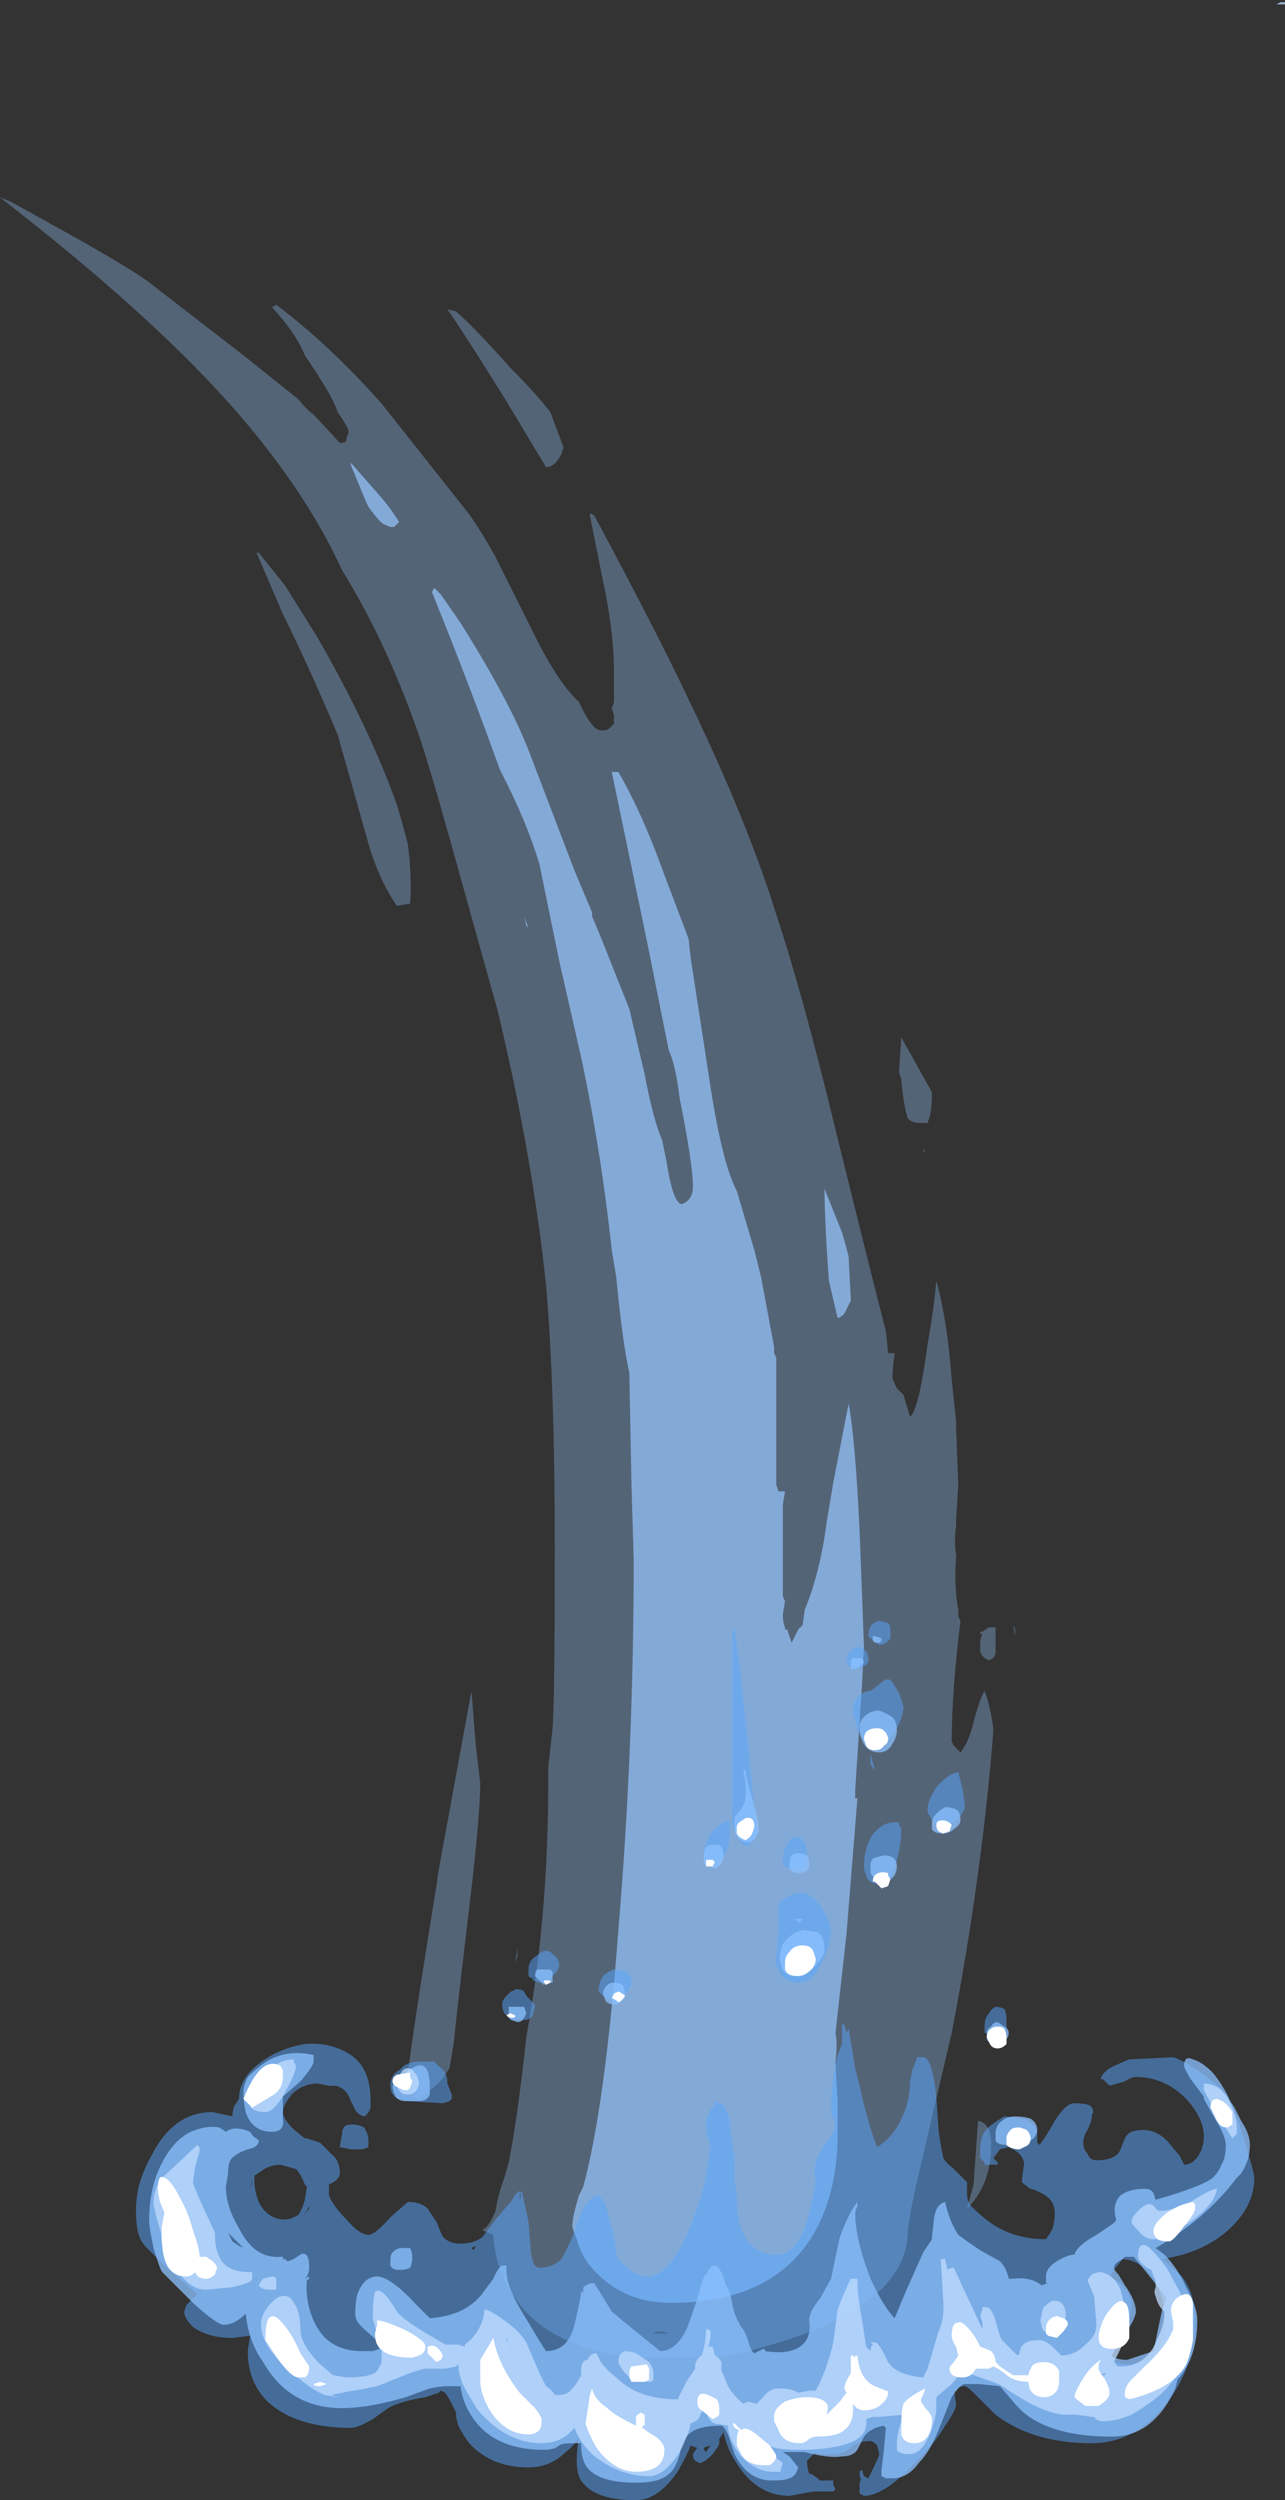 <?xml version="1.0" encoding="UTF-8" standalone="no"?>
<svg xmlns:ffdec="https://www.free-decompiler.com/flash" xmlns:xlink="http://www.w3.org/1999/xlink" ffdec:objectType="shape" height="57.0px" width="29.3px" xmlns="http://www.w3.org/2000/svg">
  <rect width="100%" height="100%" fill="#333333" stroke="none"/>
  <g transform="matrix(1.0, 0.0, 0.0, 1.0, -6.75, 51.55)">
    <path d="M28.95 -1.75 L29.05 -3.2 Q29.35 -3.15 29.35 -2.65 29.35 -1.75 28.8 -1.2 L28.95 -1.75 M29.85 -14.5 L29.9 -14.4 29.9 -14.25 29.85 -14.5 M29.15 -14.35 L29.3 -14.45 29.45 -14.45 29.45 -13.9 Q29.45 -13.75 29.3 -13.7 29.15 -13.75 29.1 -13.9 L29.1 -14.1 Q29.1 -14.2 29.15 -14.3 L29.1 -14.3 29.1 -14.35 29.15 -14.35 29.15 -14.35 M27.8 -25.3 L27.8 -25.35 27.85 -25.3 27.8 -25.3 M27.3 -27.9 L28.0 -26.65 Q28.0 -26.3 27.95 -26.1 L27.9 -25.95 27.7 -25.95 Q27.55 -25.95 27.45 -26.05 27.35 -26.35 27.3 -26.95 L27.25 -27.1 27.3 -27.9 M17.5 -13.0 L17.6 -11.75 17.7 -10.9 Q17.7 -10.1 17.4 -7.65 17.15 -5.55 17.1 -5.0 L17.0 -4.4 16.9 -4.25 Q16.7 -3.95 16.25 -3.7 L16.1 -3.95 Q16.05 -4.1 16.05 -4.2 L16.05 -4.3 Q16.25 -5.8 16.7 -8.55 L16.75 -8.9 17.5 -13.0 M18.55 -7.15 L18.55 -6.95 18.5 -6.8 18.55 -7.15 M18.9 -21.7 L18.9 -21.7 M12.6 -38.95 L12.65 -38.95 13.25 -38.2 14.0 -37.0 Q15.2 -34.9 15.8 -33.2 15.95 -32.7 16.05 -32.3 16.15 -31.5 16.1 -30.95 L15.8 -30.9 Q15.35 -31.55 15.1 -32.5 L14.45 -34.8 Q13.75 -36.45 13.2 -37.55 L12.6 -38.95 M13.7 -43.45 Q13.5 -43.95 12.95 -44.55 L13.05 -44.6 Q14.25 -43.7 15.45 -42.35 L17.35 -39.95 Q17.6 -39.65 18.05 -38.85 L18.85 -37.25 Q19.45 -36.0 19.95 -35.55 20.25 -34.9 20.45 -34.9 L20.5 -34.9 Q20.6 -34.9 20.65 -34.95 L20.75 -35.05 20.75 -35.25 20.7 -35.4 20.75 -35.55 20.75 -36.2 Q20.75 -37.15 20.5 -38.3 L20.2 -39.8 20.2 -39.85 20.3 -39.8 Q21.85 -36.9 22.5 -35.5 23.8 -32.8 24.45 -30.7 25.05 -28.9 25.8 -25.8 26.65 -22.35 26.95 -21.2 L27.0 -20.7 27.15 -20.7 Q27.1 -20.35 27.1 -20.15 27.1 -20.1 27.2 -19.9 L27.35 -19.75 27.5 -19.25 Q27.7 -19.4 27.9 -20.9 28.05 -21.75 28.1 -22.35 28.35 -21.45 28.45 -20.1 L28.55 -19.15 28.55 -19.0 28.6 -17.7 28.55 -16.9 28.55 -16.75 Q28.5 -16.4 28.55 -16.1 L28.55 -16.05 Q28.5 -15.4 28.6 -14.85 L28.6 -14.7 28.65 -14.6 Q28.45 -12.95 28.45 -11.85 L28.5 -11.75 28.65 -11.6 Q28.85 -11.85 28.95 -12.3 29.1 -12.85 29.2 -13.0 29.35 -12.6 29.4 -12.1 29.15 -8.85 28.45 -5.2 L27.7 -2.0 Q27.5 -1.15 27.45 -0.7 27.45 0.2 26.55 0.9 25.5 1.7 23.15 2.2 L21.15 2.2 Q19.25 1.95 18.5 0.85 18.05 0.25 18.0 -0.6 L17.75 -0.7 17.8 -0.75 Q17.9 -0.8 18.05 -1.15 18.1 -1.5 18.25 -1.9 L18.35 -2.25 Q18.55 -3.25 18.75 -5.1 19.25 -7.85 19.25 -10.85 L19.25 -11.25 19.35 -12.15 Q19.4 -12.8 19.4 -16.25 19.4 -20.0 19.2 -22.25 18.9 -25.15 18.1 -28.5 17.85 -29.4 17.25 -31.55 16.7 -33.55 16.35 -34.65 15.6 -36.85 14.55 -38.55 13.75 -40.3 12.2 -42.1 10.3 -44.3 6.75 -47.05 L7.0 -46.95 8.35 -46.2 Q9.6 -45.5 10.1 -45.15 L12.3 -43.45 13.55 -42.45 Q13.8 -42.15 13.9 -42.1 L14.5 -41.45 Q14.6 -41.45 14.65 -41.5 L14.65 -41.55 14.7 -41.7 Q14.7 -41.8 14.45 -42.15 14.35 -42.5 13.7 -43.45 M16.95 -44.5 L17.15 -44.45 Q17.6 -44.05 18.4 -43.15 19.0 -42.55 19.3 -42.15 L19.6 -41.35 19.55 -41.2 Q19.4 -40.9 19.2 -40.9 L18.3 -42.4 Q17.4 -43.85 16.95 -44.5 M22.0 1.65 Q21.75 1.55 21.65 1.65 L22.0 1.65" fill="#93c1f7" fill-opacity="0.349" fill-rule="evenodd" stroke="none"/>
    <path d="M26.05 -23.85 L26.05 -23.85 M25.95 -23.45 L26.05 -23.1 26.1 -22.9 26.15 -21.9 26.05 -21.7 Q26.0 -21.55 25.85 -21.5 L25.65 -22.35 25.6 -23.1 Q25.55 -24.0 25.55 -24.45 L25.95 -23.45 M18.8 -30.4 L18.75 -30.45 18.7 -30.65 18.8 -30.4 M16.65 -38.15 L16.8 -38.0 17.25 -37.35 Q18.35 -35.6 18.8 -34.45 L19.85 -31.7 20.25 -30.75 20.25 -30.65 Q20.35 -30.45 20.8 -29.3 L21.1 -28.55 21.45 -27.05 Q21.65 -26.0 21.85 -25.55 L21.95 -25.05 Q22.1 -24.1 22.3 -24.1 L22.4 -24.15 22.45 -24.2 Q22.55 -24.3 22.55 -24.5 22.55 -25.0 22.25 -26.5 22.15 -27.3 22.0 -27.6 L21.5 -30.1 20.7 -33.95 20.85 -33.95 Q21.4 -33.0 21.9 -31.6 L22.45 -30.15 22.5 -29.7 22.9 -27.1 Q23.2 -25.05 23.55 -24.4 L23.95 -23.05 24.1 -22.45 24.4 -20.85 24.4 -20.7 24.45 -20.6 24.45 -17.7 24.5 -17.55 24.65 -17.55 24.6 -17.25 24.6 -15.15 24.65 -15.05 24.6 -14.75 Q24.6 -14.55 24.65 -14.45 L24.65 -14.4 24.7 -14.4 24.8 -14.1 24.95 -14.4 25.05 -14.5 25.1 -14.85 Q25.45 -15.7 25.6 -16.85 L25.75 -17.75 26.1 -19.55 Q26.25 -18.75 26.35 -16.65 L26.45 -14.0 26.4 -13.05 26.25 -10.75 26.25 -10.55 26.3 -10.55 26.05 -7.45 25.8 -5.2 Q25.85 -4.95 25.8 -4.55 L25.85 -3.6 25.85 -2.9 Q25.85 -1.7 25.4 -0.8 24.5 0.95 22.05 0.95 20.9 0.95 20.2 0.1 20.0 -0.15 19.9 -0.5 19.8 -0.75 19.8 -0.8 19.8 -1.0 19.95 -1.5 L20.05 -1.7 Q20.55 -3.55 20.85 -7.55 21.2 -11.7 21.2 -16.0 L21.15 -17.65 21.1 -20.25 Q20.95 -20.9 20.8 -22.45 L20.7 -23.05 Q20.45 -25.35 20.0 -27.45 L19.5 -29.65 19.05 -31.85 Q18.75 -32.85 18.15 -34.0 17.45 -35.95 16.6 -38.05 L16.65 -38.15 M14.75 -40.95 L14.75 -41.0 15.45 -40.2 Q15.7 -39.9 15.85 -39.65 L15.75 -39.55 Q15.7 -39.5 15.5 -39.6 15.4 -39.65 15.15 -40.0 L15.1 -40.1 14.75 -40.95" fill="#93c1f7" fill-opacity="0.749" fill-rule="evenodd" stroke="none"/>
    <path d="M10.2 -2.4 Q10.7 -3.4 11.6 -3.4 L12.05 -3.3 Q12.05 -3.45 12.1 -3.55 L12.2 -3.7 Q12.2 -4.15 12.65 -4.5 13.1 -4.85 13.7 -4.95 14.3 -5.0 14.75 -4.7 15.2 -4.4 15.2 -3.65 L15.2 -3.5 Q15.15 -3.35 15.05 -3.3 14.9 -3.35 14.85 -3.45 L14.75 -3.65 Q14.65 -3.95 14.4 -4.0 L14.25 -4.0 14.0 -4.05 Q13.65 -4.05 13.4 -3.8 13.2 -3.55 13.2 -3.4 13.2 -3.25 13.45 -3.0 L13.7 -2.8 13.75 -2.8 14.05 -2.7 14.4 -2.35 Q14.5 -2.2 14.5 -2.0 14.5 -1.9 14.35 -1.8 L14.25 -1.75 14.25 -1.5 Q14.35 -1.25 14.65 -0.95 14.95 -0.6 15.15 -0.6 15.3 -0.6 15.65 -1.0 L16.05 -1.35 Q16.35 -1.35 16.5 -1.2 L16.7 -0.9 Q16.8 -0.65 16.85 -0.55 17.0 -0.4 17.25 -0.4 17.55 -0.4 17.75 -0.55 L18.05 -0.95 18.35 -1.3 18.4 -1.35 Q18.5 -1.55 18.6 -1.6 L18.6 -1.55 18.65 -1.6 18.8 -0.9 18.85 -0.25 Q18.85 -0.15 18.9 0.0 18.95 0.15 19.05 0.15 19.35 0.15 19.55 -0.05 19.65 -0.2 19.8 -0.55 L20.0 -1.1 Q20.15 -1.4 20.35 -1.5 20.55 -1.5 20.65 -0.9 20.8 -0.45 20.8 -0.2 20.8 -0.05 21.0 0.1 21.25 0.35 21.5 0.35 22.2 0.35 22.8 -1.7 22.85 -1.95 22.95 -2.6 22.85 -2.95 22.85 -3.1 22.85 -3.3 22.95 -3.45 L23.05 -3.55 23.05 -3.65 23.15 -3.6 Q23.25 -3.6 23.3 -3.45 23.4 -3.3 23.4 -3.0 L23.5 -2.35 23.5 -1.85 23.55 -1.5 Q23.55 -1.15 23.6 -0.9 23.8 -0.15 24.45 -0.15 24.9 -0.15 25.15 -0.9 25.25 -1.25 25.35 -1.8 25.3 -2.05 25.35 -2.25 25.4 -2.45 25.55 -2.65 25.8 -2.95 25.8 -3.1 L25.75 -3.25 Q25.7 -3.35 25.7 -3.45 25.7 -3.85 25.75 -4.15 25.8 -4.55 25.85 -4.7 L25.95 -4.95 25.95 -5.4 26.0 -5.4 26.05 -5.2 26.1 -5.3 26.25 -4.4 26.35 -4.0 Q26.55 -3.1 26.75 -2.6 27.15 -2.85 27.35 -3.35 27.5 -3.7 27.5 -4.1 L27.55 -4.35 27.65 -4.6 27.65 -4.65 27.8 -4.65 Q28.0 -4.65 28.1 -3.75 L28.15 -3.0 Q28.2 -2.6 28.25 -2.4 28.25 -2.3 28.5 -2.1 L28.8 -1.8 28.8 -1.55 Q28.8 -1.35 28.9 -1.25 29.2 -0.95 29.45 -0.8 29.95 -0.5 30.6 -0.5 L30.7 -0.65 Q30.8 -0.8 30.8 -1.1 30.8 -1.4 30.5 -1.55 30.3 -1.65 30.25 -1.65 30.1 -1.75 30.05 -1.8 30.05 -1.9 30.1 -2.2 30.1 -2.45 29.75 -2.6 L29.55 -2.55 29.4 -2.35 29.5 -2.25 29.5 -2.2 29.2 -2.2 29.2 -2.25 Q29.15 -2.3 29.1 -2.35 29.1 -2.4 29.1 -2.55 29.1 -2.8 29.2 -2.95 29.3 -3.1 29.65 -3.3 L30.1 -3.25 Q30.35 -3.15 30.4 -2.95 30.4 -2.8 30.4 -2.7 L30.45 -2.65 Q30.55 -2.75 30.8 -3.2 31.05 -3.6 31.25 -3.6 31.6 -3.6 31.65 -3.5 31.7 -3.4 31.65 -3.35 31.65 -3.2 31.55 -3.0 31.45 -2.85 31.45 -2.7 31.45 -2.55 31.55 -2.45 31.6 -2.3 31.75 -2.3 32.2 -2.3 32.3 -2.55 L32.4 -2.8 Q32.45 -2.9 32.55 -2.95 33.05 -3.1 33.4 -2.7 L33.65 -2.4 33.75 -2.2 Q34.0 -2.2 34.15 -2.55 34.2 -2.7 34.2 -2.85 34.2 -3.25 33.8 -3.7 33.3 -4.2 32.65 -4.2 32.55 -4.2 32.4 -4.1 L32.05 -4.0 31.9 -4.15 31.85 -4.15 Q31.85 -4.25 32.05 -4.4 32.25 -4.5 32.5 -4.6 L33.5 -4.65 Q33.8 -4.55 34.2 -4.25 34.6 -3.95 34.75 -3.75 34.85 -3.6 35.1 -2.85 35.35 -2.0 35.35 -1.9 35.35 -1.3 34.85 -0.8 34.25 -0.2 33.25 -0.05 33.5 0.15 33.7 0.35 34.0 0.75 34.0 1.3 34.0 2.45 33.3 3.3 32.6 4.15 31.65 4.15 30.3 4.15 29.45 3.5 L29.0 3.05 Q28.8 2.85 28.75 2.85 28.6 2.85 28.55 2.95 L28.5 2.95 28.55 3.25 Q28.55 3.4 28.3 3.75 28.1 4.1 27.75 4.45 26.95 5.35 26.45 5.35 L26.35 5.3 26.35 5.05 Q26.4 4.95 26.35 4.9 L26.35 4.8 26.4 4.75 26.45 4.9 26.55 4.95 Q26.8 4.45 26.8 4.4 L26.75 4.2 Q26.65 4.1 26.6 4.1 26.3 4.1 26.15 4.25 26.0 4.4 25.7 4.4 L25.4 4.4 25.35 4.35 25.15 4.55 Q25.15 4.7 25.2 4.85 L25.25 4.85 Q25.4 4.95 25.45 5.0 L25.75 5.0 25.75 5.1 25.8 5.2 25.75 5.25 25.3 5.25 24.75 5.35 Q23.9 5.35 23.4 4.35 23.3 4.15 23.25 3.9 L23.15 4.05 23.15 4.15 Q23.15 4.2 23.0 4.4 22.8 4.6 22.7 4.6 L22.6 4.55 Q22.55 4.5 22.55 4.4 L22.65 4.25 Q22.6 4.25 22.5 4.2 22.4 4.45 22.2 4.8 21.75 5.45 21.25 5.45 20.3 5.45 20.0 5.0 19.9 4.85 19.9 4.55 19.9 4.3 19.95 4.0 19.85 4.2 19.65 4.35 19.3 4.7 18.8 4.7 17.95 4.7 17.45 4.15 17.3 3.95 17.2 3.75 L17.15 3.55 17.15 3.45 17.0 3.15 16.9 3.0 16.8 2.95 16.75 3.0 16.45 3.1 Q15.85 3.2 15.6 3.35 L15.25 3.6 Q14.9 3.8 14.75 3.8 13.5 3.8 12.85 3.2 12.4 2.75 12.4 2.05 L12.45 1.7 12.05 1.75 Q11.5 1.75 11.15 1.5 10.95 1.3 10.95 1.15 L11.0 1.0 Q11.1 0.9 11.15 0.85 L11.25 0.75 10.5 0.1 10.1 -0.3 Q9.95 -0.45 9.9 -0.65 9.85 -0.85 9.85 -1.2 9.85 -1.35 9.9 -1.65 10.0 -2.05 10.2 -2.4 M22.9 -9.65 Q22.95 -9.8 23.3 -10.05 L23.4 -10.0 23.4 -9.9 Q23.4 -9.65 23.35 -9.45 23.25 -9.1 23.0 -9.1 L22.85 -9.1 Q22.8 -9.1 22.8 -9.2 22.8 -9.5 22.9 -9.65 M15.85 -4.35 L15.95 -4.45 Q16.1 -4.55 16.35 -4.55 L16.65 -4.55 16.75 -4.45 Q16.95 -4.3 16.95 -4.1 L16.95 -4.05 17.05 -3.8 17.05 -3.7 17.0 -3.65 16.85 -3.6 16.0 -3.65 Q15.65 -3.7 15.65 -4.0 15.65 -4.25 15.85 -4.35 M13.5 -2.1 L13.15 -2.2 Q12.9 -2.2 12.7 -2.05 L12.55 -1.95 12.55 -1.85 Q12.55 -1.6 12.65 -1.35 12.85 -0.95 13.25 -0.95 13.35 -0.95 13.45 -1.0 L13.55 -1.05 Q13.65 -1.2 13.7 -1.4 L13.75 -1.7 13.7 -1.75 Q13.6 -2.0 13.5 -2.1 M12.5 -1.85 L12.45 -1.65 12.5 -1.8 12.5 -1.85 M13.8 -1.2 L13.65 -1.0 13.75 -1.15 13.8 -1.25 13.8 -1.2 M15.15 -2.75 L15.15 -2.6 Q15.05 -2.55 14.95 -2.55 L14.75 -2.55 14.5 -2.6 Q14.5 -2.65 14.55 -2.9 14.55 -3.05 14.65 -3.1 14.85 -3.15 15.05 -3.05 15.15 -2.9 15.15 -2.75 M21.0 -6.1 Q20.85 -5.95 20.75 -5.95 20.65 -5.95 20.5 -6.05 L20.4 -6.15 Q20.4 -6.35 20.5 -6.5 20.6 -6.6 20.75 -6.65 L21.0 -6.6 Q21.15 -6.55 21.15 -6.35 21.15 -6.25 21.0 -6.1 M19.35 -7.0 Q19.5 -6.9 19.5 -6.75 19.5 -6.65 19.35 -6.5 L19.2 -6.35 19.05 -6.35 18.9 -6.4 18.9 -6.45 Q18.85 -6.45 18.8 -6.5 18.8 -6.55 18.8 -6.65 18.8 -6.8 18.9 -6.9 L19.1 -7.05 Q19.2 -7.1 19.3 -7.05 L19.35 -7.0 M18.9 -5.65 Q18.9 -5.55 18.75 -5.5 L18.45 -5.5 Q18.35 -5.55 18.25 -5.65 18.2 -5.75 18.2 -5.85 18.2 -5.95 18.3 -6.05 18.35 -6.1 18.4 -6.15 18.45 -6.15 18.5 -6.2 18.65 -6.2 18.7 -6.15 L18.75 -6.05 18.85 -5.95 Q18.95 -5.85 18.95 -5.8 L18.9 -5.65 M18.6 -1.4 Q18.65 -1.5 18.6 -1.55 L18.6 -1.4 M17.55 -0.25 L17.6 -0.35 17.5 -0.3 17.55 -0.25 M23.5 -14.4 Q23.6 -13.8 23.8 -11.85 L24.0 -9.8 Q24.0 -9.7 23.95 -9.6 L23.8 -9.45 Q23.65 -9.5 23.55 -9.7 L23.45 -9.95 23.45 -14.4 23.5 -14.4 M27.0 -14.55 Q27.05 -14.5 27.05 -14.4 L27.05 -14.2 Q26.95 -14.05 26.8 -14.05 L26.6 -14.2 26.55 -14.25 Q26.55 -14.55 26.8 -14.6 L27.0 -14.55 M26.5 -13.9 Q26.55 -13.85 26.55 -13.7 26.55 -13.6 26.4 -13.55 L26.25 -13.5 Q26.15 -13.5 26.1 -13.6 L26.05 -13.7 Q26.05 -13.85 26.15 -13.9 26.2 -14.0 26.3 -14.0 26.4 -14.0 26.5 -13.9 M26.35 -12.9 Q26.45 -13.0 26.6 -13.0 L26.8 -13.15 Q27.0 -13.35 27.1 -13.2 L27.25 -12.95 27.35 -12.65 Q27.35 -12.45 27.2 -12.15 27.0 -11.75 26.6 -11.75 26.45 -11.75 26.3 -12.15 L26.2 -12.5 Q26.2 -12.8 26.35 -12.9 M26.6 -11.55 L26.7 -11.2 Q26.6 -11.3 26.6 -11.35 L26.6 -11.55 M28.6 -11.15 L28.7 -10.75 28.75 -10.4 Q28.75 -10.25 28.6 -10.1 28.45 -9.95 28.2 -9.95 28.05 -9.95 27.95 -10.15 27.9 -10.2 27.9 -10.3 27.9 -10.5 28.1 -10.8 28.35 -11.1 28.6 -11.15 M24.7 -9.5 Q24.75 -9.65 24.85 -9.65 25.0 -9.7 25.05 -9.6 25.15 -9.5 25.15 -9.3 25.15 -9.15 25.1 -9.05 25.0 -8.95 24.85 -8.95 24.65 -8.95 24.6 -9.05 24.6 -9.1 24.6 -9.15 24.6 -9.35 24.7 -9.5 M24.5 -8.1 Q24.5 -8.2 24.7 -8.3 24.85 -8.4 25.0 -8.4 25.3 -8.4 25.55 -7.95 25.7 -7.65 25.7 -7.5 25.7 -7.25 25.5 -6.85 25.3 -6.35 25.0 -6.35 24.6 -6.35 24.5 -6.65 24.4 -6.8 24.45 -6.95 L24.5 -7.5 24.5 -8.1 M26.6 -9.65 Q26.85 -10.05 27.25 -10.0 L27.25 -9.95 27.3 -9.85 Q27.3 -9.5 27.2 -9.15 27.1 -8.6 26.8 -8.6 26.55 -8.6 26.5 -8.8 26.45 -8.9 26.45 -9.0 26.45 -9.35 26.6 -9.65 M29.65 -5.75 Q29.7 -5.65 29.7 -5.5 L29.7 -5.3 Q29.65 -5.15 29.4 -5.15 L29.25 -5.2 29.2 -5.2 29.2 -5.35 Q29.2 -5.55 29.3 -5.65 29.35 -5.75 29.45 -5.8 29.55 -5.8 29.65 -5.75 M32.05 0.35 L32.3 0.5 Q32.55 0.8 32.55 0.95 32.55 1.3 32.35 1.7 L32.1 2.15 Q32.1 2.25 32.2 2.3 32.3 2.35 32.45 2.35 33.05 2.35 33.25 1.85 33.35 1.6 33.3 1.3 33.3 0.85 33.1 0.5 32.85 0.0 32.35 -0.05 L32.15 0.2 32.05 0.35 M24.9 4.75 L24.9 4.75 M22.85 4.35 L22.95 4.2 22.8 4.25 22.8 4.3 22.85 4.35" fill="#59a5ff" fill-opacity="0.502" fill-rule="evenodd" stroke="none"/>
    <path d="M11.1 -2.95 Q11.45 -3.1 11.75 -3.05 L11.9 -2.95 Q12.1 -3.1 12.45 -2.95 12.55 -2.8 12.6 -2.8 L12.65 -2.75 Q12.65 -2.6 12.4 -2.55 12.1 -2.45 12.0 -2.3 11.95 -2.2 11.95 -2.0 L11.9 -1.7 Q11.9 -1.25 12.2 -0.75 12.55 -0.05 13.15 -0.1 L13.2 -0.1 13.2 -0.05 13.25 -0.05 13.3 0.0 Q13.35 0.0 13.45 -0.05 L13.6 -0.15 Q13.8 -0.25 13.8 0.15 13.8 0.25 13.75 0.35 L13.7 0.4 13.8 0.35 13.8 0.4 Q13.75 0.45 13.75 0.4 13.7 0.9 13.9 1.35 14.2 2.05 15.0 2.05 L15.25 2.05 15.4 2.0 15.5 1.95 15.0 1.5 Q14.85 1.35 14.85 1.2 14.85 0.95 14.9 0.75 15.05 0.35 15.35 0.35 15.65 0.35 16.25 1.0 L16.55 1.3 Q17.3 1.25 17.7 0.8 L18.0 0.4 Q18.1 0.15 18.2 0.1 L18.3 0.1 Q18.25 0.5 18.65 1.15 L19.1 1.9 19.2 2.05 Q19.7 2.05 19.85 1.45 L19.95 1.0 Q20.0 0.75 20.0 0.7 L20.05 0.7 20.05 0.6 Q20.15 0.5 20.3 0.5 L20.7 1.15 21.0 1.4 21.8 2.05 Q22.25 2.05 22.5 1.3 L22.7 0.7 Q22.75 0.4 22.85 0.3 23.1 -0.2 23.3 0.55 23.4 0.65 23.45 1.0 23.5 1.25 23.65 1.5 23.75 1.6 23.85 1.95 L23.9 2.05 23.95 2.1 24.15 2.0 Q24.2 2.0 24.2 2.05 24.85 2.15 25.1 1.85 25.25 1.65 25.2 1.35 25.2 1.15 25.45 0.85 L25.7 0.4 Q25.8 -0.1 25.9 -0.55 26.1 -1.1 26.3 -1.35 L26.3 -1.25 Q26.25 -1.15 26.25 -1.1 26.25 -0.5 26.6 0.4 26.9 1.05 27.15 1.3 L27.4 0.7 27.8 -0.2 28.0 -0.5 28.0 -0.55 28.05 -1.0 Q28.1 -1.3 28.3 -1.35 28.4 -0.9 28.6 -0.6 28.8 -0.45 29.1 -0.25 L29.55 0.0 Q29.7 0.15 29.75 0.4 L29.85 0.4 Q30.25 0.35 30.5 0.55 L30.65 0.5 30.6 0.5 30.6 0.35 Q30.6 0.15 30.85 0.0 31.1 -0.15 31.25 -0.15 31.3 -0.35 31.75 -0.6 L32.05 -0.8 Q32.2 -0.9 32.2 -0.95 32.1 -1.3 32.3 -1.5 32.5 -1.65 32.85 -1.65 33.0 -1.65 33.05 -1.55 L33.1 -1.4 Q34.15 -1.7 34.4 -1.9 34.55 -2.05 34.6 -2.2 34.7 -2.35 34.7 -2.65 34.7 -2.85 34.45 -3.25 L34.2 -3.7 34.2 -3.75 33.9 -4.15 Q33.75 -4.4 33.75 -4.45 33.75 -4.7 33.95 -4.6 34.15 -4.55 34.4 -4.3 34.65 -4.0 34.8 -3.65 L34.9 -3.5 35.05 -3.2 Q35.25 -2.9 35.25 -2.65 35.25 -2.3 35.05 -2.0 L34.95 -1.9 34.75 -1.65 Q34.45 -1.3 34.1 -1.0 33.55 -0.55 33.1 -0.3 L33.3 -0.15 Q33.6 0.15 33.8 0.6 34.05 1.05 34.05 1.35 34.05 2.2 33.6 2.7 L33.55 2.9 Q33.05 4.0 32.1 4.0 30.95 4.0 30.3 3.6 30.05 3.45 29.85 3.2 L29.55 2.85 29.05 2.8 28.75 2.8 Q28.65 2.8 28.45 3.1 L28.15 3.85 Q27.95 4.35 27.7 4.6 27.45 4.95 27.1 4.95 L26.95 4.95 26.85 4.9 26.85 4.75 26.9 4.35 26.95 3.8 26.9 3.75 Q26.6 3.8 26.45 4.0 L26.3 4.3 Q26.2 4.45 25.95 4.45 25.65 4.5 25.1 4.35 L24.6 4.35 24.75 4.45 24.95 4.7 Q24.9 4.9 24.75 4.95 24.65 5.0 24.35 5.0 23.8 5.0 23.5 4.4 L23.35 3.95 Q23.25 3.75 23.2 3.75 22.65 3.75 22.45 3.95 22.3 4.1 22.25 4.4 22.15 4.75 22.0 4.85 21.8 5.05 21.25 5.05 20.35 5.05 20.1 4.65 20.0 4.45 20.0 4.2 L20.0 4.15 19.85 4.15 Q19.55 4.15 19.5 4.2 19.4 4.3 19.15 4.3 18.05 4.3 17.55 3.6 17.3 3.25 17.25 2.85 L16.95 2.85 Q16.8 2.85 16.55 2.9 L16.0 3.1 Q15.15 3.35 14.55 3.35 13.35 3.35 12.75 2.3 12.5 1.95 12.4 1.5 L12.35 1.2 Q12.1 1.45 11.85 1.45 11.7 1.45 11.15 0.95 L10.45 0.25 Q10.4 0.2 10.25 -0.3 10.15 -0.8 10.15 -0.9 10.15 -1.7 10.45 -2.25 10.7 -2.75 11.1 -2.95 M23.05 -9.5 Q23.15 -9.5 23.2 -9.45 23.25 -9.35 23.25 -9.25 23.25 -9.05 23.05 -8.95 L22.8 -9.05 22.8 -9.25 Q22.8 -9.35 22.85 -9.45 22.95 -9.5 23.05 -9.5 M15.7 -4.0 Q15.9 -4.25 16.15 -4.4 16.55 -4.65 16.55 -3.95 L16.55 -3.8 Q16.5 -3.65 16.3 -3.65 L16.0 -3.65 Q15.8 -3.65 15.75 -3.8 15.7 -3.9 15.7 -4.0 M13.9 -4.7 L13.9 -4.55 Q13.9 -4.45 13.6 -4.1 L13.2 -3.75 Q13.2 -3.65 13.2 -3.5 L13.2 -3.25 Q13.25 -2.95 12.95 -2.95 12.5 -2.95 12.35 -3.4 12.3 -3.65 12.3 -3.85 12.3 -4.0 12.4 -4.2 12.55 -4.35 12.75 -4.5 13.25 -4.85 13.9 -4.7 M11.65 -0.95 L11.65 -1.0 11.65 -0.95 M11.95 -0.65 L12.05 -0.45 12.2 -0.35 12.3 -0.3 11.95 -0.65 M16.1 -0.3 Q16.15 -0.2 16.15 -0.1 16.15 0.05 16.1 0.15 16.0 0.2 15.85 0.2 15.7 0.2 15.65 0.1 L15.65 0.0 Q15.65 -0.15 15.7 -0.2 15.8 -0.3 15.9 -0.3 L16.1 -0.3 M20.55 -5.95 L20.5 -6.1 Q20.5 -6.2 20.6 -6.3 20.65 -6.35 20.75 -6.35 20.85 -6.35 20.95 -6.3 21.0 -6.2 21.0 -6.1 21.0 -6.0 20.95 -5.95 20.85 -5.85 20.8 -5.85 20.6 -5.85 20.55 -5.95 M18.95 -6.5 Q18.95 -6.6 19.0 -6.65 L19.3 -6.65 19.35 -6.6 19.35 -6.35 19.25 -6.35 19.15 -6.3 18.95 -6.5 M18.7 -5.8 L18.75 -5.65 18.7 -5.55 Q18.65 -5.45 18.55 -5.45 L18.4 -5.5 18.35 -5.55 18.35 -5.8 18.7 -5.8 M26.85 -14.2 Q26.85 -14.1 26.8 -14.1 L26.7 -14.1 26.65 -14.15 26.65 -14.25 26.7 -14.25 26.85 -14.2 M26.25 -13.75 L26.4 -13.75 26.45 -13.65 Q26.4 -13.6 26.35 -13.55 L26.25 -13.5 26.15 -13.5 Q26.15 -13.55 26.15 -13.65 26.15 -13.75 26.25 -13.75 M27.1 -12.4 Q27.2 -12.3 27.2 -12.1 27.2 -11.95 27.1 -11.8 27.0 -11.6 26.8 -11.6 26.5 -11.6 26.4 -11.9 26.35 -12.0 26.35 -12.15 26.35 -12.35 26.5 -12.45 26.6 -12.55 26.8 -12.55 26.95 -12.5 27.1 -12.4 M23.75 -10.9 L23.7 -11.2 23.75 -11.2 Q23.75 -11.05 23.9 -10.55 24.05 -10.05 24.05 -9.85 24.05 -9.75 24.0 -9.7 23.95 -9.55 23.8 -9.55 23.6 -9.55 23.5 -9.8 23.5 -9.95 23.5 -10.1 23.5 -10.15 23.65 -10.3 23.75 -10.45 23.75 -10.65 L23.75 -10.9 M24.8 -9.25 Q24.85 -9.3 24.95 -9.3 25.05 -9.3 25.15 -9.25 25.2 -9.2 25.2 -9.05 25.2 -8.95 25.15 -8.9 25.05 -8.85 24.95 -8.85 24.8 -8.85 24.75 -8.95 L24.75 -9.05 Q24.75 -9.2 24.8 -9.25 M24.95 -7.8 L25.05 -7.8 24.95 -7.7 24.95 -7.75 24.85 -7.8 24.95 -7.8 M25.55 -7.1 Q25.55 -6.95 25.35 -6.75 25.1 -6.5 24.85 -6.5 24.6 -6.5 24.55 -6.8 24.5 -6.9 24.55 -7.05 24.55 -7.2 24.7 -7.35 24.85 -7.5 25.05 -7.55 L25.4 -7.5 Q25.55 -7.4 25.55 -7.1 M28.1 -10.2 Q28.2 -10.3 28.3 -10.35 28.45 -10.35 28.55 -10.3 28.65 -10.25 28.65 -10.05 28.65 -9.95 28.5 -9.85 28.4 -9.75 28.25 -9.75 28.05 -9.75 28.0 -9.85 L28.0 -10.0 Q28.0 -10.1 28.1 -10.2 M27.2 -9.0 Q27.2 -8.9 27.15 -8.8 27.05 -8.65 26.9 -8.65 26.7 -8.65 26.6 -8.85 26.6 -8.95 26.6 -9.05 26.6 -9.15 26.7 -9.2 L26.9 -9.25 Q27.2 -9.25 27.2 -9.0 M29.75 -5.2 Q29.75 -5.1 29.65 -5.0 29.6 -4.95 29.5 -4.95 29.3 -4.95 29.25 -5.05 29.25 -5.1 29.25 -5.2 29.25 -5.3 29.35 -5.35 29.4 -5.45 29.5 -5.45 L29.65 -5.35 Q29.75 -5.3 29.75 -5.2 M29.6 -3.2 Q29.7 -3.3 29.9 -3.3 30.1 -3.3 30.25 -3.25 30.4 -3.15 30.4 -3.0 30.4 -2.8 30.15 -2.7 29.95 -2.65 29.7 -2.65 29.5 -2.65 29.45 -2.75 L29.45 -2.9 Q29.45 -3.1 29.6 -3.2 M32.4 -0.1 L32.35 -0.05 Q32.15 0.05 32.15 0.15 32.15 0.2 32.25 0.3 L32.4 0.55 Q32.65 0.9 32.65 1.15 32.65 1.3 32.35 1.75 L32.1 2.15 32.15 2.2 Q32.3 2.25 32.45 2.25 L33.05 2.05 33.25 1.1 33.35 0.85 Q33.1 0.5 32.6 -0.1 L32.4 -0.1" fill="#8cc1ff" fill-opacity="0.753" fill-rule="evenodd" stroke="none"/>
    <path d="M36.05 -51.45 L35.85 -51.45 35.95 -51.5 36.05 -51.5 36.05 -51.45 M11.25 -2.65 L11.3 -2.6 11.3 -2.5 11.2 -2.15 11.15 -1.8 Q11.15 -1.75 11.35 -1.3 L11.65 -0.65 Q11.65 -0.3 11.75 -0.1 11.9 0.25 12.45 0.25 L12.5 0.25 12.5 0.4 Q12.5 0.5 12.0 0.6 L11.45 0.65 Q10.9 0.65 10.55 -0.3 10.35 -0.8 10.25 -1.3 10.25 -1.7 10.5 -1.95 L11.25 -2.65 M16.2 -3.85 Q16.15 -3.8 16.05 -3.8 15.9 -3.8 15.85 -3.9 15.8 -3.95 15.8 -4.05 15.8 -4.2 15.9 -4.3 15.95 -4.4 16.05 -4.4 16.15 -4.4 16.2 -4.3 16.3 -4.2 16.3 -4.05 16.3 -3.95 16.2 -3.85 M13.45 -4.6 L13.45 -4.55 13.5 -4.45 Q13.5 -4.3 13.25 -3.85 13.0 -3.4 12.8 -3.4 12.5 -3.4 12.45 -3.55 12.45 -3.6 12.45 -3.7 12.45 -3.85 12.55 -4.05 12.65 -4.25 12.8 -4.25 L13.0 -4.45 Q13.2 -4.6 13.45 -4.6 M28.3 -0.05 L28.35 0.2 Q28.4 0.15 28.5 0.15 L28.8 0.8 29.15 1.55 29.15 1.4 29.1 1.25 29.15 1.1 29.15 1.05 29.25 1.05 Q29.35 1.05 29.45 1.35 29.55 1.75 29.6 1.8 L29.95 2.15 30.0 2.1 Q30.0 1.8 30.45 1.8 30.6 1.8 30.8 2.0 L30.95 2.15 Q31.25 2.15 31.5 1.9 31.75 1.7 31.75 1.45 L31.7 0.8 31.55 0.45 Q31.55 0.4 31.65 0.3 31.75 0.25 31.85 0.25 32.15 0.3 32.3 0.65 L32.4 1.05 32.45 1.45 Q32.45 1.7 32.25 2.1 L32.15 2.3 32.2 2.35 Q32.2 2.4 32.3 2.4 32.9 2.4 33.15 1.75 33.3 1.45 33.3 1.15 L33.25 1.1 Q33.15 1.0 33.1 0.8 33.05 0.7 33.1 0.6 L33.1 0.45 33.0 0.2 32.9 0.15 Q32.7 0.0 32.7 -0.1 32.7 -0.45 32.9 -0.35 33.05 -0.25 33.35 0.15 33.55 0.5 33.75 0.9 33.95 1.3 33.95 1.45 33.95 2.35 33.2 3.05 32.9 3.3 32.55 3.5 32.2 3.65 31.9 3.65 31.75 3.65 31.7 3.55 L31.65 3.55 31.3 3.5 31.05 3.5 Q30.75 3.5 30.25 3.25 29.9 3.05 29.6 2.85 29.55 2.8 28.95 2.6 L28.7 2.5 28.45 2.8 28.1 3.1 28.1 3.35 Q28.1 3.55 27.95 3.95 27.75 4.4 27.5 4.4 27.25 4.4 27.2 4.3 L27.2 4.2 Q27.2 3.85 27.35 3.55 L27.35 3.5 26.8 3.55 26.65 3.55 26.5 3.6 Q26.55 4.0 26.1 4.15 25.7 4.3 24.95 4.3 24.35 4.3 24.2 4.15 L24.2 4.2 24.4 4.45 24.6 4.6 24.55 4.75 24.55 4.8 24.35 4.8 Q24.0 4.8 23.65 4.45 23.35 4.05 23.35 3.75 L23.05 3.7 Q22.9 3.65 22.85 3.4 L22.85 3.35 Q22.75 3.4 22.7 3.55 22.65 3.65 22.5 3.7 22.45 3.95 22.25 4.35 21.9 4.9 21.55 4.9 20.85 4.9 20.25 4.4 19.95 4.1 19.85 3.8 L19.7 3.95 Q19.45 4.15 19.1 4.15 18.3 4.15 17.65 3.4 17.45 3.1 17.3 2.8 17.2 2.55 17.2 2.35 L17.15 2.4 16.9 2.45 16.45 2.45 Q16.2 2.5 15.85 2.65 L15.35 2.85 14.85 2.95 14.8 2.95 14.3 3.05 14.45 3.1 Q14.4 3.1 14.15 3.05 13.9 2.95 13.6 2.7 12.7 2.0 12.7 1.45 12.7 1.25 12.85 1.05 13.0 0.85 13.15 0.8 13.35 0.75 13.45 0.95 13.6 1.15 13.6 1.55 13.6 1.9 14.05 2.35 L14.35 2.6 14.65 2.65 Q15.1 2.65 15.3 2.55 15.4 2.45 15.45 2.3 15.45 2.15 15.45 2.05 15.5 2.0 15.55 2.0 L15.45 1.85 Q15.3 1.55 15.25 1.3 15.25 0.85 15.3 0.7 15.45 0.55 15.8 1.15 15.95 1.35 16.65 1.75 L16.9 1.9 17.2 1.9 17.35 1.95 17.35 1.9 Q17.75 1.6 17.8 1.1 17.9 1.1 18.25 1.35 18.6 1.6 18.75 1.85 L19.05 2.55 19.2 2.85 Q19.35 2.95 19.4 3.05 L19.5 3.05 Q19.7 3.05 19.8 2.9 19.9 2.8 20.0 2.6 L20.0 2.5 Q20.0 2.25 20.15 2.25 20.2 2.1 20.35 2.1 L20.45 2.3 Q20.6 2.5 20.8 2.65 21.3 3.15 22.2 3.15 L22.4 2.75 22.6 2.45 22.6 2.35 Q22.65 2.2 22.75 2.15 22.85 1.85 22.85 1.55 L22.9 1.55 22.95 1.6 22.95 1.75 22.9 1.95 23.0 1.95 23.05 2.15 Q23.15 2.2 23.2 2.3 L23.2 2.5 23.25 2.6 23.35 2.85 Q23.5 3.1 23.7 3.25 L23.8 3.2 24.0 3.25 24.15 3.1 Q24.3 2.9 24.5 2.9 24.8 2.9 24.95 3.0 L25.2 2.95 25.35 2.95 Q25.6 2.5 25.75 1.85 L25.85 1.1 Q26.0 0.7 26.15 0.4 L26.3 0.4 Q26.3 0.8 26.4 1.3 L26.5 1.95 26.6 2.05 Q26.6 1.95 26.65 1.9 L26.6 1.85 26.7 1.85 Q26.75 1.85 26.85 2.0 L27.0 2.3 Q27.2 2.6 27.8 2.65 L27.9 2.45 28.15 1.6 Q28.3 1.3 28.25 0.8 L28.2 -0.05 28.3 -0.05 M34.2 -4.05 Q34.6 -4.05 34.8 -3.6 34.95 -3.3 34.95 -3.05 L34.95 -2.9 34.85 -2.8 34.5 -3.35 34.2 -3.9 34.2 -4.05 M32.7 -1.15 Q32.85 -1.3 32.95 -1.3 33.05 -1.3 33.1 -1.2 33.15 -1.15 33.2 -1.15 33.5 -1.15 33.9 -1.35 34.35 -1.65 34.5 -1.65 34.45 -1.3 33.9 -0.9 33.35 -0.5 33.05 -0.5 32.85 -0.5 32.7 -0.7 32.55 -0.85 32.55 -0.9 32.55 -1.0 32.7 -1.15 M31.95 2.55 L31.8 2.6 31.95 2.6 31.95 2.55 M30.5 1.25 Q30.5 1.15 30.55 1.05 30.65 0.95 30.75 0.9 30.9 0.9 30.95 0.95 31.05 1.05 31.05 1.2 31.05 1.35 31.0 1.45 30.95 1.65 30.75 1.65 30.5 1.65 30.5 1.45 30.45 1.35 30.5 1.25 M21.55 2.3 Q21.65 2.45 21.65 2.55 L21.65 2.7 21.6 2.75 21.45 2.75 Q21.2 2.75 21.0 2.55 20.85 2.35 20.85 2.3 20.85 2.1 21.0 2.05 21.1 2.05 21.25 2.1 21.4 2.2 21.55 2.3 M22.9 2.0 L22.9 2.0 M18.35 1.85 L18.4 1.95 18.4 2.0 Q18.4 1.95 18.35 1.85 L18.3 1.75 18.3 1.8 18.35 1.85 M13.05 0.65 L12.9 0.65 Q12.7 0.65 12.65 0.55 12.7 0.45 12.75 0.4 12.9 0.35 13.0 0.35 L13.05 0.4 13.05 0.65" fill="#bfdcff" fill-opacity="0.753" fill-rule="evenodd" stroke="none"/>
    <path d="M11.15 -0.7 Q11.3 -0.3 11.3 -0.1 L11.45 -0.1 11.6 0.0 Q11.7 0.1 11.7 0.15 L11.65 0.3 Q11.55 0.4 11.45 0.4 11.25 0.4 11.2 0.25 11.1 0.35 11.0 0.35 10.5 0.35 10.45 -0.35 10.4 -0.7 10.5 -1.1 L10.4 -1.35 Q10.35 -1.55 10.35 -1.65 10.35 -2.0 10.5 -1.9 10.65 -1.85 10.85 -1.45 11.05 -1.1 11.15 -0.7 M23.05 -9.1 L23.0 -9.0 22.85 -9.0 22.85 -9.15 23.0 -9.15 23.05 -9.1 M15.8 -4.25 L16.1 -4.3 16.1 -4.2 16.15 -4.1 16.1 -3.95 16.05 -3.9 15.95 -3.9 15.75 -4.0 Q15.7 -4.05 15.7 -4.1 15.7 -4.2 15.8 -4.25 M13.0 -3.8 L12.5 -3.5 12.3 -3.7 Q12.7 -4.7 13.15 -4.45 L13.2 -4.35 13.2 -4.2 Q13.2 -3.95 13.0 -3.8 M21.0 -6.05 Q20.95 -5.95 20.85 -5.9 L20.8 -5.95 20.7 -6.0 20.75 -6.1 20.85 -6.15 Q20.95 -6.1 21.0 -6.05 M19.2 -6.3 Q19.15 -6.35 19.15 -6.4 L19.3 -6.4 19.3 -6.35 19.2 -6.3 M18.4 -5.55 Q18.35 -5.55 18.3 -5.6 18.35 -5.65 18.4 -5.65 L18.5 -5.6 Q18.5 -5.55 18.45 -5.55 L18.4 -5.55 M26.45 -11.9 Q26.45 -12.15 26.75 -12.15 26.85 -12.15 26.9 -12.1 27.0 -12.0 27.0 -11.9 27.0 -11.8 26.9 -11.75 26.85 -11.65 26.7 -11.65 26.55 -11.65 26.5 -11.75 L26.45 -11.9 M23.55 -9.75 L23.55 -9.9 Q23.55 -9.95 23.6 -10.0 L23.75 -10.1 Q23.95 -10.15 23.95 -9.9 L23.9 -9.75 Q23.85 -9.65 23.75 -9.6 23.6 -9.65 23.55 -9.75 M28.45 -9.95 L28.4 -9.8 28.25 -9.75 28.15 -9.8 Q28.1 -9.85 28.1 -9.95 28.1 -10.05 28.25 -10.05 28.35 -10.05 28.45 -9.95 M27.0 -8.55 L26.85 -8.5 26.7 -8.65 26.65 -8.65 Q26.65 -8.75 26.7 -8.8 26.8 -8.9 27.0 -8.85 L27.0 -8.8 27.05 -8.7 27.0 -8.55 M25.25 -6.65 Q25.1 -6.5 24.95 -6.5 24.7 -6.5 24.65 -6.65 24.65 -6.7 24.65 -6.8 24.65 -6.95 24.75 -7.05 24.85 -7.2 25.05 -7.2 25.25 -7.2 25.3 -7.05 L25.35 -6.9 Q25.35 -6.75 25.25 -6.65 M29.3 -5.0 L29.25 -5.1 Q29.25 -5.25 29.35 -5.3 29.4 -5.35 29.5 -5.35 29.6 -5.35 29.65 -5.3 29.7 -5.2 29.7 -5.1 L29.7 -4.95 Q29.6 -4.85 29.5 -4.85 29.35 -4.85 29.3 -5.0 M29.7 -2.65 L29.7 -2.8 Q29.7 -2.9 29.8 -3.0 29.85 -3.05 30.0 -3.05 L30.15 -3.0 Q30.25 -2.9 30.25 -2.8 30.25 -2.65 30.1 -2.6 L30.0 -2.55 Q29.8 -2.55 29.7 -2.65 M34.35 -3.5 Q34.35 -3.7 34.5 -3.7 34.7 -3.65 34.85 -3.4 L34.85 -3.1 34.8 -3.1 Q34.8 -3.05 34.7 -3.05 34.55 -3.05 34.45 -3.3 L34.35 -3.5 M33.05 -0.7 Q33.05 -0.85 33.35 -1.1 33.65 -1.3 33.95 -1.35 L34.0 -1.3 34.0 -1.2 Q34.0 -1.1 33.75 -0.8 33.5 -0.45 33.4 -0.45 33.15 -0.45 33.1 -0.55 33.05 -0.6 33.05 -0.7 M33.95 1.35 L33.95 1.8 Q33.9 2.1 33.8 2.35 33.5 2.9 32.5 3.15 L32.4 3.1 32.4 3.0 Q32.4 2.85 32.55 2.7 L32.85 2.4 Q33.35 1.95 33.5 1.55 L33.5 1.4 33.45 1.15 Q33.45 0.9 33.65 0.8 33.9 0.65 33.95 0.95 33.95 1.05 33.95 1.35 M32.15 1.0 Q32.3 0.85 32.4 0.95 32.5 1.0 32.5 1.4 L32.5 1.75 Q32.4 2.0 32.1 2.0 31.9 2.0 31.85 1.9 31.8 1.85 31.8 1.75 31.8 1.6 31.9 1.35 32.0 1.15 32.15 1.0 M32.05 3.0 Q32.05 3.15 31.8 3.3 L31.5 3.3 31.3 3.15 31.25 3.1 Q31.25 3.0 31.4 2.75 31.6 2.4 31.85 2.25 L31.8 2.35 31.8 2.45 Q31.8 2.5 31.95 2.7 32.05 2.9 32.05 3.0 M30.85 1.75 L30.65 1.7 30.6 1.65 30.6 1.55 Q30.6 1.3 30.85 1.25 L31.0 1.3 Q31.1 1.35 31.1 1.45 L31.0 1.6 30.85 1.75 M30.2 2.6 Q30.2 2.55 30.25 2.45 30.3 2.3 30.55 2.3 30.8 2.3 30.9 2.5 30.9 2.6 30.9 2.7 30.9 2.85 30.85 2.95 30.75 3.1 30.55 3.1 30.35 3.1 30.25 2.95 30.2 2.85 30.2 2.75 29.85 2.75 29.65 2.55 L29.5 2.45 29.4 2.4 29.3 2.45 29.0 2.45 Q28.9 2.65 28.7 2.65 28.4 2.65 28.4 2.45 28.4 2.4 28.5 2.3 L28.6 2.15 28.55 1.95 Q28.45 1.8 28.45 1.7 28.45 1.4 28.6 1.4 28.65 1.35 28.8 1.5 28.95 1.65 29.05 1.85 L29.1 1.95 Q29.25 2.0 29.35 2.05 29.45 2.15 29.45 2.3 L29.55 2.4 29.85 2.6 30.2 2.6 M26.25 2.2 L26.25 2.15 26.3 2.15 Q26.35 2.7 26.7 2.85 L26.95 2.95 Q27.0 2.95 27.0 3.0 27.0 3.15 26.8 3.3 26.65 3.4 26.45 3.4 26.3 3.4 26.2 3.25 L26.2 3.4 Q26.2 3.7 26.0 3.85 25.85 4.0 25.35 4.0 25.3 4.0 25.2 4.05 25.1 4.15 25.0 4.15 24.6 4.15 24.5 3.85 L24.4 3.65 24.4 3.55 Q24.4 3.35 24.65 3.2 24.9 3.1 25.15 3.1 25.5 3.1 25.6 3.25 25.65 3.3 25.6 3.5 L25.9 3.2 26.05 3.0 26.0 2.9 Q26.0 2.8 26.15 2.55 L26.15 2.15 26.2 2.15 26.25 2.2 M27.85 3.35 Q28.0 3.5 28.0 3.6 28.0 3.8 27.95 3.9 27.85 4.15 27.6 4.15 27.35 4.15 27.3 3.95 L27.3 3.75 Q27.3 3.4 27.35 3.25 27.45 3.1 27.85 2.9 L27.8 3.05 Q27.75 3.1 27.75 3.2 L27.85 3.35 M23.15 3.45 L23.15 3.5 23.1 3.55 23.0 3.6 22.75 3.4 Q22.65 3.35 22.65 3.2 22.65 2.95 22.9 3.05 L23.1 3.15 Q23.15 3.25 23.15 3.35 L23.15 3.45 M24.3 4.2 Q24.45 4.4 24.45 4.45 24.45 4.55 24.3 4.65 L24.15 4.65 Q23.8 4.65 23.65 4.4 L23.55 4.2 23.55 4.1 Q23.55 3.95 23.6 3.85 L23.5 3.8 23.45 3.7 23.5 3.7 23.65 3.85 Q23.75 3.75 24.0 3.95 L24.3 4.2 M21.55 2.45 L21.55 2.7 21.45 2.75 21.15 2.75 21.1 2.65 21.1 2.55 Q21.1 2.45 21.15 2.4 L21.5 2.35 21.55 2.45 M20.6 3.35 Q20.75 3.5 21.15 3.7 L21.25 3.75 21.25 3.6 Q21.25 3.5 21.3 3.5 L21.35 3.45 21.45 3.5 21.45 3.75 21.4 3.75 21.4 3.8 Q21.6 3.95 21.7 4.0 21.9 4.15 21.9 4.3 21.9 4.8 21.25 4.8 20.75 4.8 20.35 4.25 20.2 4.0 20.1 3.7 L20.15 3.4 20.2 3.05 20.25 2.9 Q20.3 3.15 20.6 3.35 M18.6 3.0 L18.95 3.35 Q19.1 3.55 19.1 3.6 19.1 3.8 19.05 3.85 18.95 3.95 18.8 3.95 18.3 3.95 17.95 3.45 17.7 3.05 17.7 2.7 17.7 2.3 17.7 2.25 L18.0 1.75 Q18.1 2.35 18.6 3.0 M15.35 1.35 Q15.5 1.35 15.95 1.55 16.45 1.8 16.45 1.95 16.45 2.1 16.3 2.15 L16.15 2.2 Q15.5 2.2 15.35 1.9 15.3 1.8 15.3 1.65 L15.35 1.45 Q15.35 1.25 15.35 1.35 M16.8 2.25 L16.7 2.3 16.5 2.1 16.5 1.95 Q16.7 1.85 16.85 2.15 L16.8 2.25 M14.05 2.85 Q13.9 2.85 13.9 2.8 L14.05 2.75 14.2 2.8 14.05 2.85 M13.55 2.65 Q13.4 2.65 13.1 2.25 L12.8 1.8 Q12.8 0.85 13.3 1.55 13.45 1.75 13.6 2.1 L13.8 2.4 Q13.8 2.6 13.7 2.65 L13.55 2.65" fill="#ffffff" fill-rule="evenodd" stroke="none"/>
  </g>
</svg>
